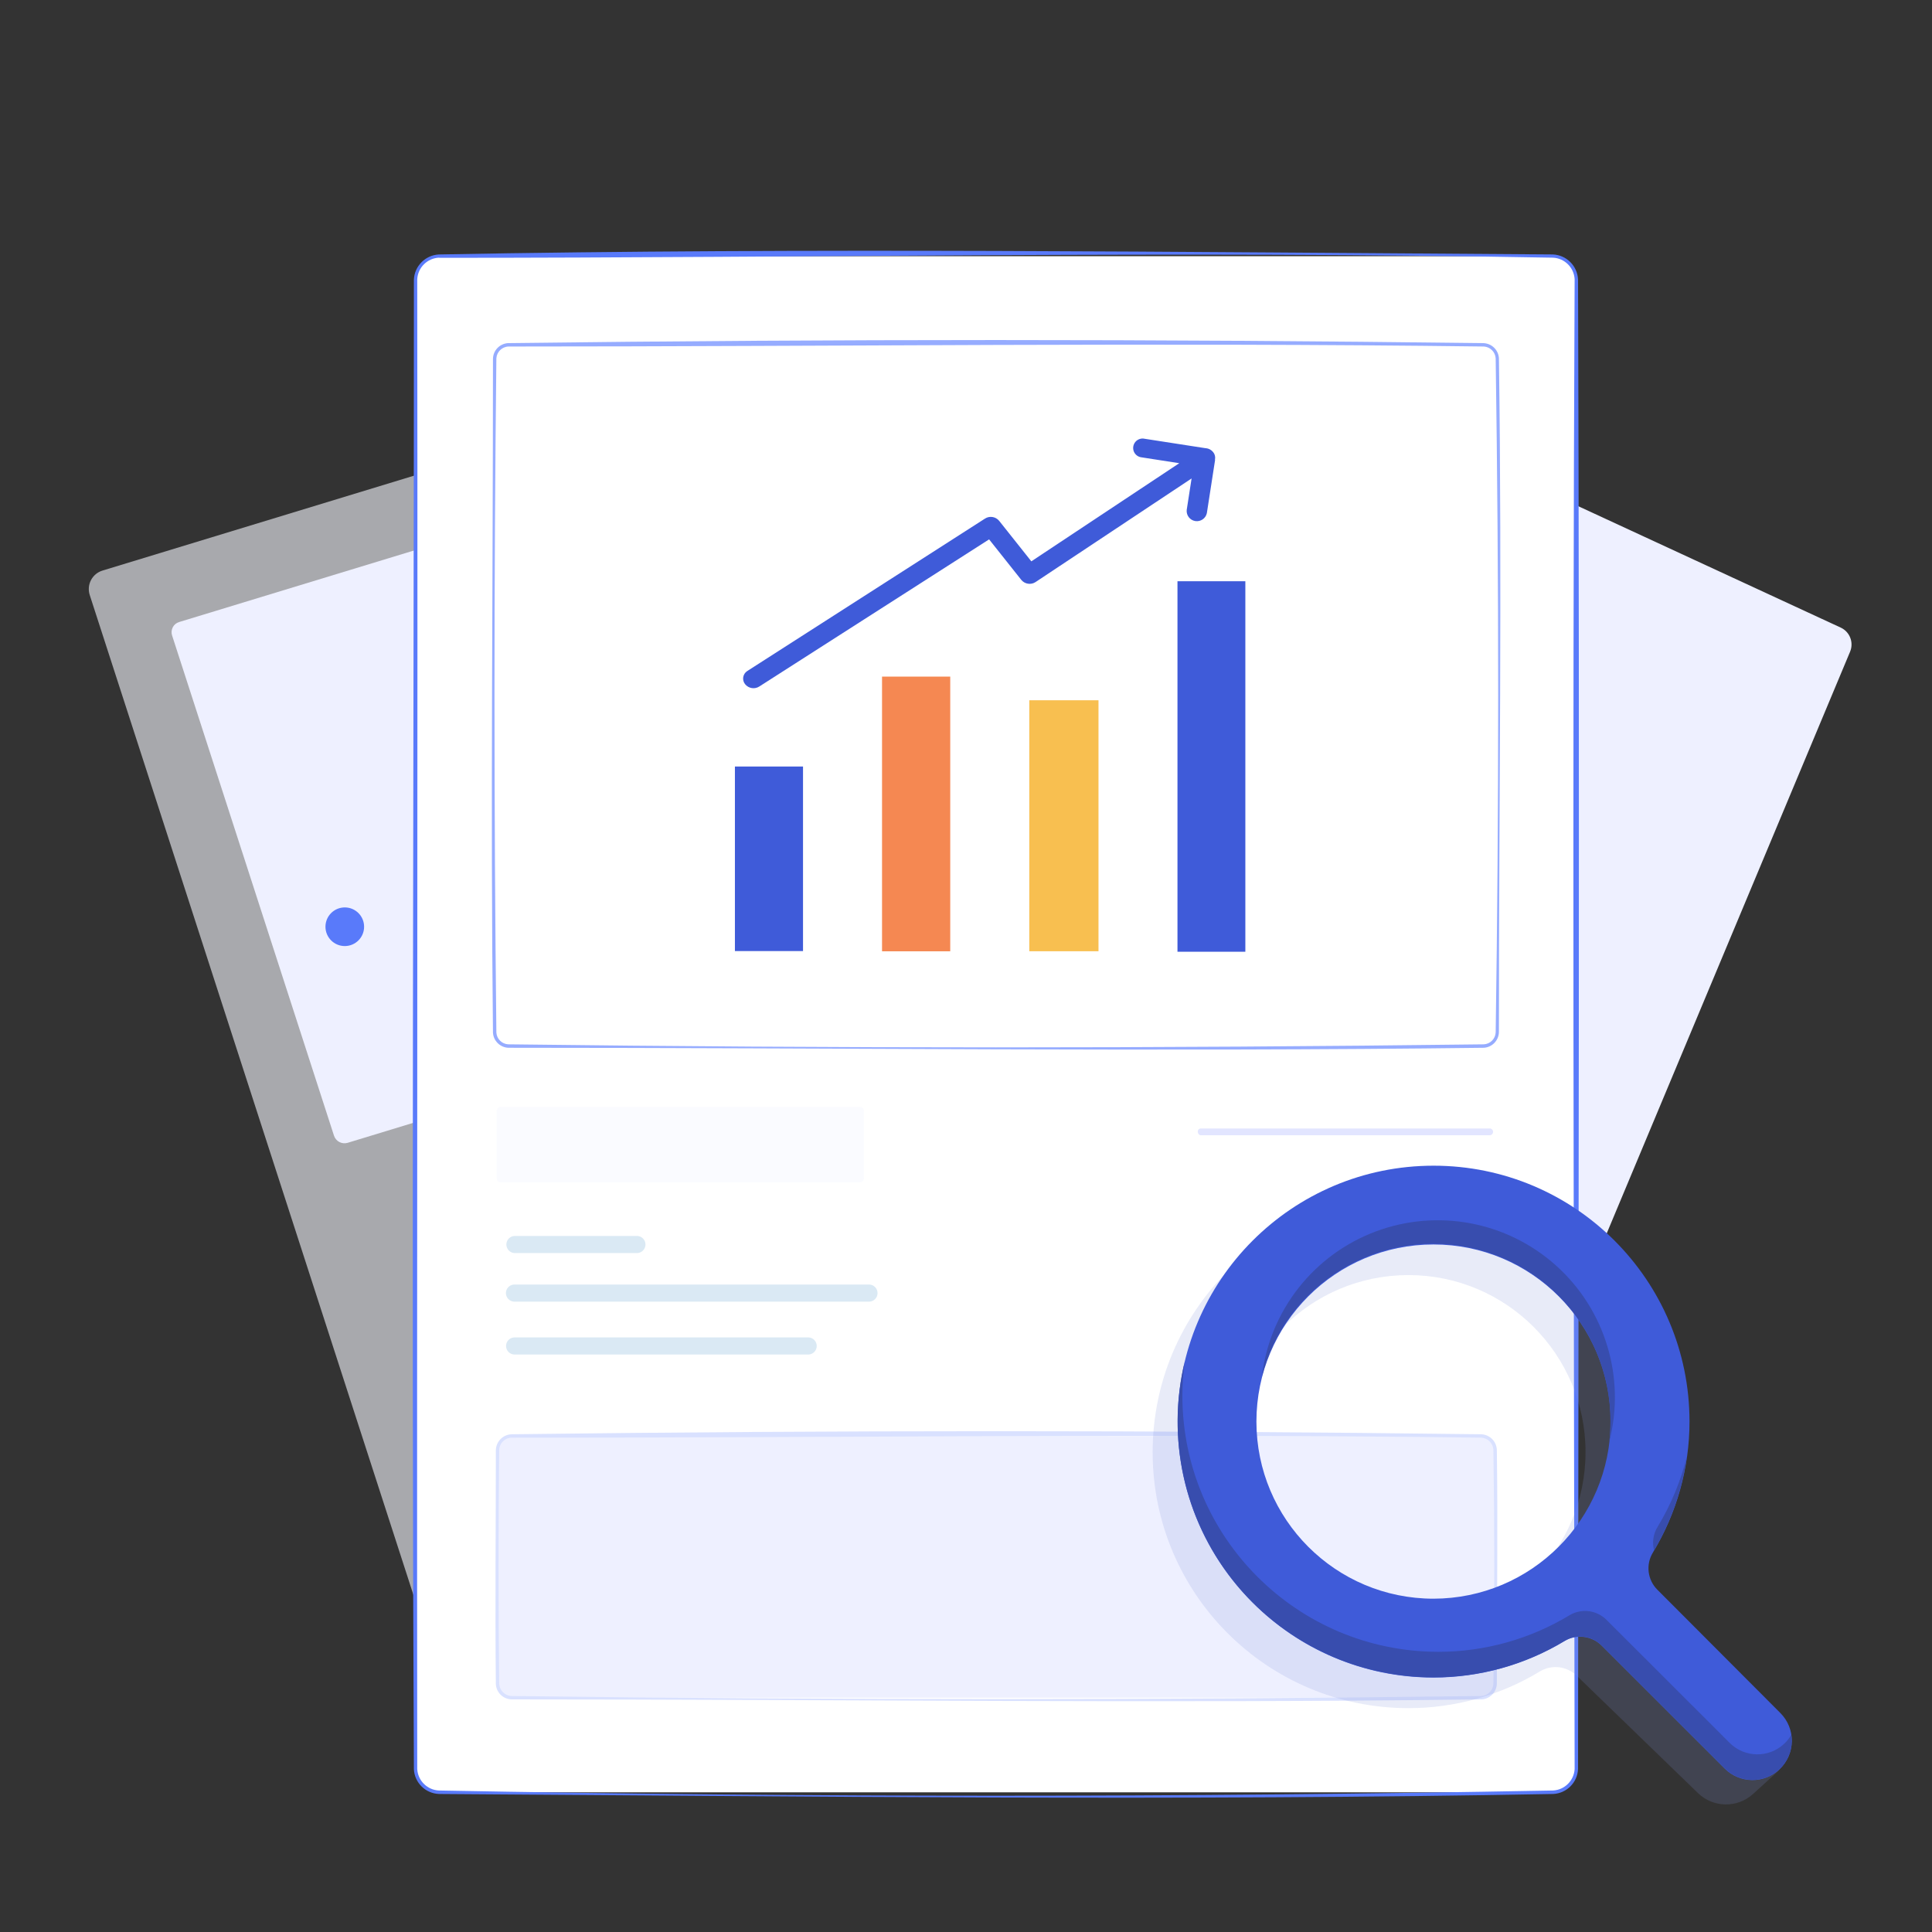 <svg xmlns="http://www.w3.org/2000/svg" width="100" height="100" viewBox="0 0 100 100">
    <rect x="0" y="0" width="100" height="100" fill="#333333" stroke="none"/>
    <g fill="none" fill-rule="evenodd">
        <g>
            <g>
                <g>
                    <g>
                        <path d="M0 0L100 0 100 100 0 100z" transform="translate(-574 -105) translate(412 57) translate(75 48) translate(87)"/>
                        <g>
                            <g>
                                <g>
                                    <g fill="#F7F8FF" fill-opacity=".6">
                                        <path d="M47.877.722c-.178-.54-.753-.84-1.297-.677L.715 14.017c-.26.076-.478.255-.604.496-.126.24-.148.521-.063.779l18.614 57.5c.176.54.753.842 1.298.678l45.865-13.963c.26-.077.479-.256.605-.497.125-.24.148-.522.062-.78L47.877.722z" transform="translate(-574 -105) translate(412 57) translate(75 48) translate(87) translate(4.287 12.965) translate(.312 .013) translate(0 2.535)"/>
                                    </g>
                                    <g fill="#EEF0FF">
                                        <path d="M41.335.395c-.096-.295-.41-.46-.708-.37L.388 12.282c-.141.043-.26.14-.327.272-.068.13-.08.284-.034.424l8.38 25.89c.097.294.41.457.706.369L49.352 26.98c.141-.043.26-.14.328-.271.068-.13.08-.284.035-.424L41.335.395z" transform="translate(-574 -105) translate(412 57) translate(75 48) translate(87) translate(4.287 12.965) translate(.312 .013) translate(0 2.535) translate(4.282 4.402)"/>
                                    </g>
                                </g>
                                <g fill="#EEF0FF">
                                    <g>
                                        <path d="M60.972 19.42c.194-.475-.018-1.02-.482-1.238L21.363.083c-.218-.103-.47-.112-.696-.025-.226.088-.405.265-.497.489L.073 48.577c-.195.475.017 1.02.482 1.24l39.128 18.098c.22.103.471.112.697.024.225-.088.405-.265.497-.489l20.095-48.03z" transform="translate(-574 -105) translate(412 57) translate(75 48) translate(87) translate(4.287 12.965) translate(.312 .013) translate(30.192 1.327)"/>
                                    </g>
                                    <g>
                                        <path d="M44.34 16.588c.105-.248-.007-.535-.252-.648L9.723.045c-.114-.054-.246-.059-.365-.013-.118.046-.212.139-.26.256L.037 21.945c-.104.248.007.534.251.647l34.365 15.895c.115.053.246.058.364.012s.212-.139.26-.256l9.063-21.655z" transform="translate(-574 -105) translate(412 57) translate(75 48) translate(87) translate(4.287 12.965) translate(.312 .013) translate(30.192 1.327) translate(12.79 4.09)"/>
                                    </g>
                                </g>
                                <g fill="#FFF">
                                    <path d="M60.085 1.223c-.001-.325-.132-.637-.363-.867-.232-.23-.545-.357-.87-.356H1.233C.908-.001.595.127.363.356.132.586.001.898 0 1.223v77.062c.003.679.555 1.227 1.233 1.225h57.619c.678.002 1.23-.546 1.233-1.225V1.223z" transform="translate(-574 -105) translate(412 57) translate(75 48) translate(87) translate(4.287 12.965) translate(.312 .013) translate(16.908 .282)"/>
                                </g>
                                <g fill="#597AFA">
                                    <path d="M59.015.192c.704.03 1.269.591 1.303 1.295.092 25.943.017 51.475 0 77.096-.028.7-.587 1.262-1.286 1.295-19.22.362-38.447.124-57.667 0C.665 79.854.1 79.3.062 78.602c-.132-25.587 0-51.4 0-77.099C.089.8.647.233 1.35.193 20.565-.17 39.793.072 59.015.192zM1.38.358C.764.377.265.866.235 1.482.27 27.273.207 52.855.235 78.59c.036.599.516 1.076 1.115 1.108 19.222.361 38.448.361 57.677 0 .599-.033 1.078-.51 1.115-1.108-.04-25.658-.122-51.25 0-77.123C60.105.868 59.626.392 59.027.36 39.815.003 20.595.367 1.372.367L1.38.358z" transform="translate(-574 -105) translate(412 57) translate(75 48) translate(87) translate(4.287 12.965) translate(.312 .013) translate(16.762)"/>
                                </g>
                                <g fill="#EEF0FF">
                                    <path d="M51.635.728c0-.402-.326-.728-.728-.728H.728C.326 0 0 .326 0 .728v12.09c0 .403.326.729.728.729h50.179c.402 0 .728-.326.728-.729V.728z" transform="translate(-574 -105) translate(412 57) translate(75 48) translate(87) translate(4.287 12.965) translate(.312 .013) translate(21.153 61.348)"/>
                                </g>
                                <g fill="#D9E1FF">
                                    <path d="M51.035.16c.43.023.772.366.795.795.058 4.037 0 8.073 0 12.112-.01.438-.357.795-.795.815-16.732.215-33.467 0-50.2 0-.439-.01-.795-.357-.815-.795C-.025 9.05.02 5.012.02.975.034.538.379.185.815.16c16.739-.213 33.479-.213 50.22 0zM.835.335C.49.342.21.615.193.96.15 5 .15 9.04.193 13.082c.02.335.288.603.624.625 16.735.213 33.472.213 50.211 0 .336-.022.603-.29.624-.625.059-4.04.059-8.08 0-12.122-.02-.336-.288-.604-.624-.625C34.302.123 17.568.337.837.337L.835.335z" transform="translate(-574 -105) translate(412 57) translate(75 48) translate(87) translate(4.287 12.965) translate(.312 .013) translate(21.047 61.1)"/>
                                </g>
                                <g fill="#F7F8FF" fill-opacity=".6">
                                    <path d="M19.012.212c0-.116-.094-.21-.21-.21H.212c-.116 0-.21.094-.21.21V3.7c0 .116.094.21.21.21h18.59c.116 0 .21-.094.21-.21V.212z" transform="translate(-574 -105) translate(412 57) translate(75 48) translate(87) translate(4.287 12.965) translate(.312 .013) translate(21.105 44.312)"/>
                                </g>
                                <g>
                                    <path d="M19.53.057c.478.028.859.409.888.886.025 1.167 0 2.349 0 3.522-.018.486-.403.878-.888.905-6.205.075-12.412 0-18.618 0-.489-.016-.884-.403-.909-.892-.013-1.166 0-2.341 0-3.513C.02.478.405.083.892.057 7.105-.02 13.318-.02 19.53.057zM.917.758c-.11.004-.201.09-.21.2-.045 1.17-.045 2.34 0 3.51.008.11.096.195.205.2 6.201.079 12.408.235 18.606 0 .11-.008.195-.096.2-.205.015-1.166.045-2.333 0-3.5-.008-.108-.096-.194-.205-.2C13.315.68 7.118.76.917.76V.758z" transform="translate(-574 -105) translate(412 57) translate(75 48) translate(87) translate(4.287 12.965) translate(.312 .013) translate(20.4 43.552)"/>
                                </g>
                                <g fill="#DAE9F4" fill-rule="nonzero">
                                    <path d="M6.757 2.552H.443C.21 2.537.027 2.343.027 2.109s.182-.428.416-.442h6.314c.164-.01.32.072.406.213.086.14.086.318 0 .459-.085.14-.242.223-.406.213z" transform="translate(-574 -105) translate(412 57) translate(75 48) translate(87) translate(4.287 12.965) translate(.312 .013) translate(21.583 49.328)"/>
                                </g>
                                <g fill="#DAE9F4" fill-rule="nonzero">
                                    <path d="M18.847 2.552H.443C.21 2.537.027 2.343.027 2.109s.182-.428.416-.442h18.404c.234.014.416.208.416.442s-.182.428-.416.443z" transform="translate(-574 -105) translate(412 57) translate(75 48) translate(87) translate(4.287 12.965) translate(.312 .013) translate(21.56 51.843)"/>
                                </g>
                                <g fill="#DAE9F4" fill-rule="nonzero">
                                    <path d="M15.692 2.552H.443C.21 2.537.027 2.343.027 2.109s.182-.428.416-.442h15.249c.234.014.416.208.416.442s-.182.428-.416.443z" transform="translate(-574 -105) translate(412 57) translate(75 48) translate(87) translate(4.287 12.965) translate(.312 .013) translate(21.567 54.58)"/>
                                </g>
                                <g fill="#3F5BD9" fill-rule="nonzero">
                                    <path d="M0 0L3.525 0 3.525 9.552 0 9.552z" transform="translate(-574 -105) translate(412 57) translate(75 48) translate(87) translate(4.287 12.965) translate(.312 .013) translate(33.44 26.697)"/>
                                </g>
                                <g>
                                    <path d="M4.278.003c.372.017.662.328.652.7v9.55c.003.085-.012.17-.045.247-.109.269-.367.448-.657.457H.702c-.188.003-.369-.07-.501-.202-.133-.133-.205-.314-.201-.502V.703C-.003.62.012.536.045.458.154.19.412.01.702.002h3.526l.05.001zm-3.575.7v9.55H4.23V.703H.703z" transform="translate(-574 -105) translate(412 57) translate(75 48) translate(87) translate(4.287 12.965) translate(.312 .013) translate(32.74 25.995)"/>
                                </g>
                                <g fill="#F58852" fill-rule="nonzero">
                                    <path d="M0 0L3.53 0 3.53 14.218 0 14.218z" transform="translate(-574 -105) translate(412 57) translate(75 48) translate(87) translate(4.287 12.965) translate(.312 .013) translate(41.055 22.043)"/>
                                </g>
                                <g>
                                    <path d="M4.295.002c.355.047.625.34.642.698v14.218c-.018.38-.322.684-.702.702H.703c-.38-.018-.683-.322-.701-.702V.7C.02.32.324.018.703-.002h3.592v.004zM.703.7v14.218H4.23V.7H.703z" transform="translate(-574 -105) translate(412 57) translate(75 48) translate(87) translate(4.287 12.965) translate(.312 .013) translate(40.353 21.343)"/>
                                </g>
                                <g fill="#F8BF50" fill-rule="nonzero">
                                    <path d="M0 0L3.582 0 3.582 12.99 0 12.99z" transform="translate(-574 -105) translate(412 57) translate(75 48) translate(87) translate(4.287 12.965) translate(.312 .013) translate(48.677 23.268)"/>
                                </g>
                                <g>
                                    <path d="M4.34.002c.356.045.628.34.643.7v12.99c-.016.38-.32.685-.701.703H.7c-.38-.018-.684-.323-.702-.703V.702C.017.322.32.018.7 0h3.64v.002zM.7.702v12.99h3.582V.702H.7z" transform="translate(-574 -105) translate(412 57) translate(75 48) translate(87) translate(4.287 12.965) translate(.312 .013) translate(47.975 22.567)"/>
                                </g>
                                <g fill="#3F5BD9" fill-rule="nonzero">
                                    <path d="M0 0L3.513 0 3.513 19.177 0 19.177z" transform="translate(-574 -105) translate(412 57) translate(75 48) translate(87) translate(4.287 12.965) translate(.312 .013) translate(56.347 17.107)"/>
                                </g>
                                <g>
                                    <path d="M4.283.003c.351.051.617.343.634.697v19.175c-.02.38-.322.683-.702.703H.703c-.38-.02-.682-.323-.701-.703V.7C.02.321.324.018.703 0h3.514c.022 0 .044 0 .066.003zM.702.7v19.175h3.513V.7H.702z" transform="translate(-574 -105) translate(412 57) translate(75 48) translate(87) translate(4.287 12.965) translate(.312 .013) translate(55.643 16.407)"/>
                                </g>
                                <g fill="#96ACFF">
                                    <path d="M51.342.16c.421.025.758.36.783.782.167 11.628 0 23.256 0 34.885-.014.43-.353.78-.783.805-16.834.21-33.654 0-50.482 0-.43-.015-.779-.355-.803-.785-.13-11.629 0-23.257 0-34.885C.07.532.41.184.84.158 17.673-.054 34.507-.053 51.342.16zM.862.335C.526.346.254.611.233.947c-.13 11.63-.13 23.262 0 34.896.02.33.283.591.612.61 16.829.211 33.662.211 50.5 0 .33-.019.592-.28.612-.61.172-11.632.172-23.264 0-34.896-.02-.33-.283-.592-.612-.612-16.83-.218-33.657 0-50.482 0H.862z" transform="translate(-574 -105) translate(412 57) translate(75 48) translate(87) translate(4.287 12.965) translate(.312 .013) translate(20.86 4.623)"/>
                                </g>
                                <g fill="#E2E5FF">
                                    <path d="M15.16 1.67c.081.024.135.102.128.186-.008.085-.074.153-.158.162H.155c-.183-.015-.225-.333 0-.35h15l.005.002z" transform="translate(-574 -105) translate(412 57) translate(75 48) translate(87) translate(4.287 12.965) translate(.312 .013) translate(57.395 43.765)"/>
                                </g>
                                <g fill="#597AFA" fill-rule="nonzero" transform="translate(-574 -105) translate(412 57) translate(75 48) translate(87) translate(4.287 12.965) translate(.312 .013) translate(12.405 34.148)">
                                    <circle cx=".842" cy=".842" r="1"/>
                                </g>
                                <g>
                                    <path d="M1.032 0c.885.017 1.438 1.5.383 1.953-.374.156-.804.076-1.096-.205-.292-.28-.39-.707-.249-1.087C.211.281.564.021.968 0h.064zM1.01.352c-.578.011-.942.986-.25 1.28.587.248 1.323-.794.577-1.2C1.235.376 1.12.348 1.005.35l.005.002z" transform="translate(-574 -105) translate(412 57) translate(75 48) translate(87) translate(4.287 12.965) translate(.312 .013) translate(12.233 33.972)"/>
                                </g>
                                <g fill="#3F5BD9" fill-rule="nonzero">
                                    <path d="M24.423 1.088c.029-.137-.006-.28-.095-.388-.092-.115-.227-.187-.373-.202h-.025L20.78.01c-.177-.039-.361.024-.478.163-.116.14-.146.332-.078.5.07.167.225.283.406.3l1.945.302-7.657 5.08-1.666-2.097c-.18-.22-.499-.27-.737-.113L.21 12.035c-.11.072-.185.187-.205.317-.02.13.016.263.1.365.18.22.498.27.737.113l11.89-7.612 1.666 2.097c.18.22.499.27.737.113l8.077-5.363-.252 1.63c-.028.279.166.53.442.575.277.044.54-.135.6-.408l.425-2.745s-.005-.02-.004-.029z" transform="translate(-574 -105) translate(412 57) translate(75 48) translate(87) translate(4.287 12.965) translate(.312 .013) translate(33.865 9.722)"/>
                                </g>
                                <g>
                                    <path d="M20.795 0h.077c1.06.152 2.12.305 3.166.492.345.037.594.347.557.691v.019c-.122.941-.23 1.888-.435 2.796-.095.25-.336.413-.603.41-.267-.004-.503-.173-.592-.425-.017-.07-.02-.144-.01-.216l.222-1.434c-2.642 1.754-5.27 3.527-7.924 5.262-.057.04-.123.067-.191.08-.24.054-.491-.032-.649-.222L12.8 5.418C8.852 7.947 4.933 10.523.953 13.002c-.071.046-.153.075-.238.083-.485.067-1.062-.628-.465-1.042 4.112-2.636 8.18-5.341 12.333-7.911.278-.156.627-.094.834.148l1.613 2.033 7.4-4.91c-.578-.09-1.167-.166-1.737-.268-.205-.037-.376-.18-.45-.375-.073-.195-.038-.415.092-.578.118-.127.287-.193.46-.182zm-.025.175c-.113.002-.22.051-.297.134-.076.084-.115.195-.108.308.036.185.186.327.373.353l1.944.302c.111.035.108.095.035.166l-7.655 5.08c-.039.02-.087.013-.117-.018-.557-.702-1.105-1.41-1.667-2.105-.153-.171-.405-.21-.603-.093C8.597 6.98 4.462 9.568.355 12.203c-.095.074-.153.187-.156.308-.003.12.048.237.14.316.159.125.38.135.551.026l11.89-7.611c.039-.02.087-.012.117.02.556.701 1.105 1.41 1.666 2.105.156.173.414.21.612.086l8.077-5.363c.076-.035.133-.018.135.087-.085.546-.177 1.091-.254 1.64.005.193.131.363.316.422.184.06.386-.004.503-.159.024-.04.041-.083.05-.128.158-.917.306-1.834.426-2.757V1.14c0-.238-.181-.437-.418-.458C22.963.465 21.9.348 20.843.19c-.024-.007-.048-.012-.073-.015z" transform="translate(-574 -105) translate(412 57) translate(75 48) translate(87) translate(4.287 12.965) translate(.312 .013) translate(33.773 9.635)"/>
                                </g>
                                <g fill="#8093DA" fill-opacity=".18" fill-rule="nonzero">
                                    <path d="M24.85 21.95c-.518-.508-.62-1.305-.245-1.927 1.239-2.043 1.894-4.387 1.895-6.776C26.497 5.932 20.567.004 13.252.005 5.938.005.008 5.935.007 13.249c-.002 7.314 5.925 13.246 13.24 13.25 2.397 0 4.75-.657 6.8-1.899.61-.37 1.393-.281 1.906.215 1.5 1.45 4.5 4.36 6.28 6.08.791.766 2.042.785 2.855.043l1.28-1.166c.093-.085.141-.208.13-.334-.808-.786-5.603-5.486-7.648-7.488zm-11.603.467c-5.063 0-9.167-4.104-9.167-9.167s4.104-9.167 9.167-9.167c5.062 0 9.166 4.104 9.166 9.167-.007 5.06-4.107 9.16-9.166 9.167z" transform="translate(-574 -105) translate(412 57) translate(75 48) translate(87) translate(4.287 12.965) translate(.312 .013) translate(55.055 48.937)"/>
                                </g>
                                <g>
                                    <path d="M13.967-.002c5.355.088 10.208 3.173 12.561 7.984 1.947 4.167 1.727 9.025-.588 13l-.073.121c-.18.34-.122.755.143 1.032 2.475 2.45 4.972 4.873 7.457 7.3l.253.255c.096.109.15.248.153.393-.015.32-.131.627-.333.875-.59.667-1.285 1.234-2.057 1.68-1.028.435-2.215.229-3.036-.526-2.125-2.019-4.205-4.122-6.322-6.114-.572-.525-1.43.167-2.36.597-4.023 1.834-8.673 1.675-12.562-.43-5.635-3.224-8.38-9.848-6.676-16.113C2.332 4.165 7.72.107 13.877-.002h.09zm-.085 1.404c-5.533.106-10.372 3.751-12 9.04-1.189 4.24-.108 8.794 2.86 12.048 3.978 4.159 10.248 5.138 15.305 2.39.934-.631 2.169-.583 3.051.118 2.115 2.025 4.195 4.087 6.31 6.109.535.479 1.342.485 1.884.015l.971-.885c-2.414-2.358-4.824-4.718-7.23-7.079-.715-.733-.868-1.847-.378-2.746 2.327-3.981 2.339-8.905.032-12.897-2.296-3.736-6.341-6.04-10.725-6.112l-.08-.001zm.105 2.666c3.67.082 7.008 2.143 8.725 5.389 1.372 2.73 1.421 5.937.133 8.708-1.993 4.037-6.42 6.265-10.85 5.46-4.097-.893-7.22-4.216-7.858-8.36-.4-3.193.755-6.383 3.105-8.582 1.81-1.652 4.165-2.58 6.616-2.606l.129-.009zm-.119 1.404c-4.008.116-7.42 2.954-8.263 6.875-.511 2.81.403 5.692 2.44 7.695 2.444 2.305 6.004 2.98 9.122 1.73 2.746-1.177 4.69-3.687 5.141-6.64.35-2.65-.55-5.312-2.438-7.205-1.576-1.544-3.687-2.42-5.893-2.447l-.109-.008z" transform="translate(-574 -105) translate(412 57) translate(75 48) translate(87) translate(4.287 12.965) translate(.312 .013) translate(54.253 48.235)"/>
                                </g>
                                <g fill="#3F5BD9" fill-rule="nonzero">
                                    <path d="M24.833 21.95c-.508-.51-.604-1.3-.231-1.917 1.241-2.046 1.898-4.393 1.898-6.786C26.497 5.932 20.567.004 13.252.005 5.938.005.008 5.935.007 13.249c-.002 7.314 5.925 13.246 13.24 13.25 2.39 0 4.736-.653 6.783-1.889.619-.372 1.411-.275 1.922.235 1.52 1.515 4.578 4.573 6.371 6.367.779.777 2.035.793 2.834.036.4-.376.63-.9.639-1.449.008-.55-.207-1.079-.596-1.467l-6.367-6.382zm-11.583.467c-5.063 0-9.167-4.104-9.167-9.167s4.104-9.167 9.167-9.167 9.167 4.104 9.167 9.167c-.008 5.06-4.11 9.161-9.17 9.167h.003z" transform="translate(-574 -105) translate(412 57) translate(75 48) translate(87) translate(4.287 12.965) translate(.312 .013) translate(56.35 47.353)"/>
                                </g>
                                <g>
                                    <path d="M13.967-.002c5.505.1 10.462 3.357 12.738 8.37 1.738 4.08 1.463 8.738-.742 12.585-.365.622-.186.969.034 1.199 2.121 2.15 4.28 4.263 6.4 6.415.559.628.81 1.473.684 2.305-.126.832-.614 1.566-1.334 2.001-1.058.553-2.35.376-3.219-.441-2.148-2.122-4.271-4.334-6.41-6.405-.555-.527-1.438.146-2.313.558-4.033 1.85-8.701 1.694-12.602-.42-5.637-3.222-8.382-9.849-6.675-16.113C2.332 4.164 7.72.106 13.877-.002h.09zm-.085 1.404c-6.265.142-11.51 4.788-12.409 10.99-.529 4.868 1.753 9.615 5.885 12.243 3.877 2.332 8.7 2.427 12.667.252.94-.65 2.198-.591 3.075.141 2.157 2.134 4.262 4.282 6.402 6.397.516.473 1.306.482 1.833.022 0 0 .755-1.167.047-1.9-2.119-2.152-4.279-4.264-6.399-6.414-.719-.86-.787-2.09-.166-3.023 2.19-3.925 2.141-8.715-.129-12.595-2.294-3.737-6.34-6.043-10.725-6.112l-.081-.001zm.105 2.666c3.713.082 7.083 2.191 8.78 5.495 1.85 3.865 1.047 8.477-2 11.489-2.85 2.687-7.001 3.474-10.637 2.016-3.22-1.38-5.493-4.334-6-7.801-.384-3.069.666-6.143 2.848-8.334 1.84-1.802 4.305-2.826 6.88-2.856l.129-.009zm-.119 1.404c-3.95.115-7.327 2.873-8.231 6.72-.568 2.835.323 5.766 2.373 7.806 2.429 2.32 5.983 3.02 9.11 1.794 2.771-1.17 4.736-3.694 5.188-6.667.44-3.692-1.511-7.256-4.858-8.875-1.124-.512-2.346-.774-3.582-.77v-.008z" transform="translate(-574 -105) translate(412 57) translate(75 48) translate(87) translate(4.287 12.965) translate(.312 .013) translate(55.673 46.652)"/>
                                </g>
                                <g fill="#384DAE" fill-rule="nonzero">
                                    <path d="M.37 7.392C.29 7.98.25 8.575.25 9.17c.01 7.313 5.936 13.238 13.248 13.247 2.391 0 4.737-.653 6.784-1.889.618-.373 1.411-.276 1.921.235 1.522 1.514 4.58 4.574 6.374 6.367.778.777 2.034.794 2.833.037.141-.134.263-.288.36-.457.016.11.023.222.023.333-.007.548-.235 1.07-.631 1.447-.799.757-2.055.74-2.834-.037-1.793-1.795-4.853-4.853-6.37-6.366-.51-.511-1.304-.608-1.923-.235-2.047 1.236-4.392 1.889-6.783 1.888-4.06 0-7.896-1.86-10.408-5.05C.33 15.5-.58 11.335.374 7.388l-.004.004zm26 4.856c-.233 1.736-.813 3.407-1.705 4.914-.106-.409-.042-.843.177-1.204.699-1.15 1.217-2.402 1.536-3.71h-.008zm-22-4.103c.41-3.393 2.675-6.276 5.874-7.48C13.443-.536 17.045.14 19.59 2.422s3.609 5.79 2.76 9.1c.036-.34.054-.682.055-1.024.016-4.617-3.403-8.525-7.981-9.122C9.846.778 5.538 3.678 4.37 8.145z" transform="translate(-574 -105) translate(412 57) translate(75 48) translate(87) translate(4.287 12.965) translate(.312 .013) translate(56.35 50.103)"/>
                                </g>
                                <g>
                                    <path d="M23.487 20.303c.873.135 1.66.6 2.2 1.3 1.916 1.915 3.82 3.834 5.748 5.745.515.476 1.307.486 1.833.022l.249-.312c.167-.265.488-.39.791-.308.303.083.516.354.525.668.116 1.48-.931 2.8-2.4 3.022-.818.09-1.633-.189-2.226-.758-2.144-2.12-4.227-4.299-6.409-6.405-.555-.527-1.401.13-2.313.558-4.82 2.246-10.497 1.554-14.638-1.782-4.14-3.337-6.022-8.738-4.852-13.925.063-.28.247-.666.625-.726.525-.077.833.473.762 1.1-.513 4.665 1.624 9.226 5.536 11.818 3.912 2.593 8.945 2.783 13.042.493.455-.302.982-.478 1.527-.51zm5.333-8.05c.214.052.396.19.506.38.11.19.136.418.074.629-.264 1.721-.848 3.378-1.722 4.885-.135.26-.412.412-.704.388-.291-.025-.54-.222-.629-.5-.075-.573.002-1.155.225-1.688.661-1.111 1.16-2.311 1.478-3.564 0 0 .175-.42.492-.51.088-.029.182-.036.273-.02h.007zM15.917 0c4.567.103 8.494 3.265 9.57 7.705.344 1.54.317 3.14-.08 4.667-.05.156-.138.298-.257.411-.236.153-.539.157-.779.01s-.374-.418-.344-.698c.016-.153.011-.108.016-.175.29-3.46-1.562-6.746-4.672-8.29-3.11-1.543-6.847-1.032-9.428 1.29-1.22 1.104-2.097 2.535-2.528 4.123 0 0-.51.82-1.098.38-.427-.321-.244-1.055-.095-1.718C7.309 3.274 11.232.121 15.793.013L15.917 0z" transform="translate(-574 -105) translate(412 57) translate(75 48) translate(87) translate(4.287 12.965) translate(.312 .013) translate(53.998 49.4)"/>
                                </g>
                            </g>
                        </g>
                    </g>
                </g>
            </g>
        </g>
    </g>
</svg>
